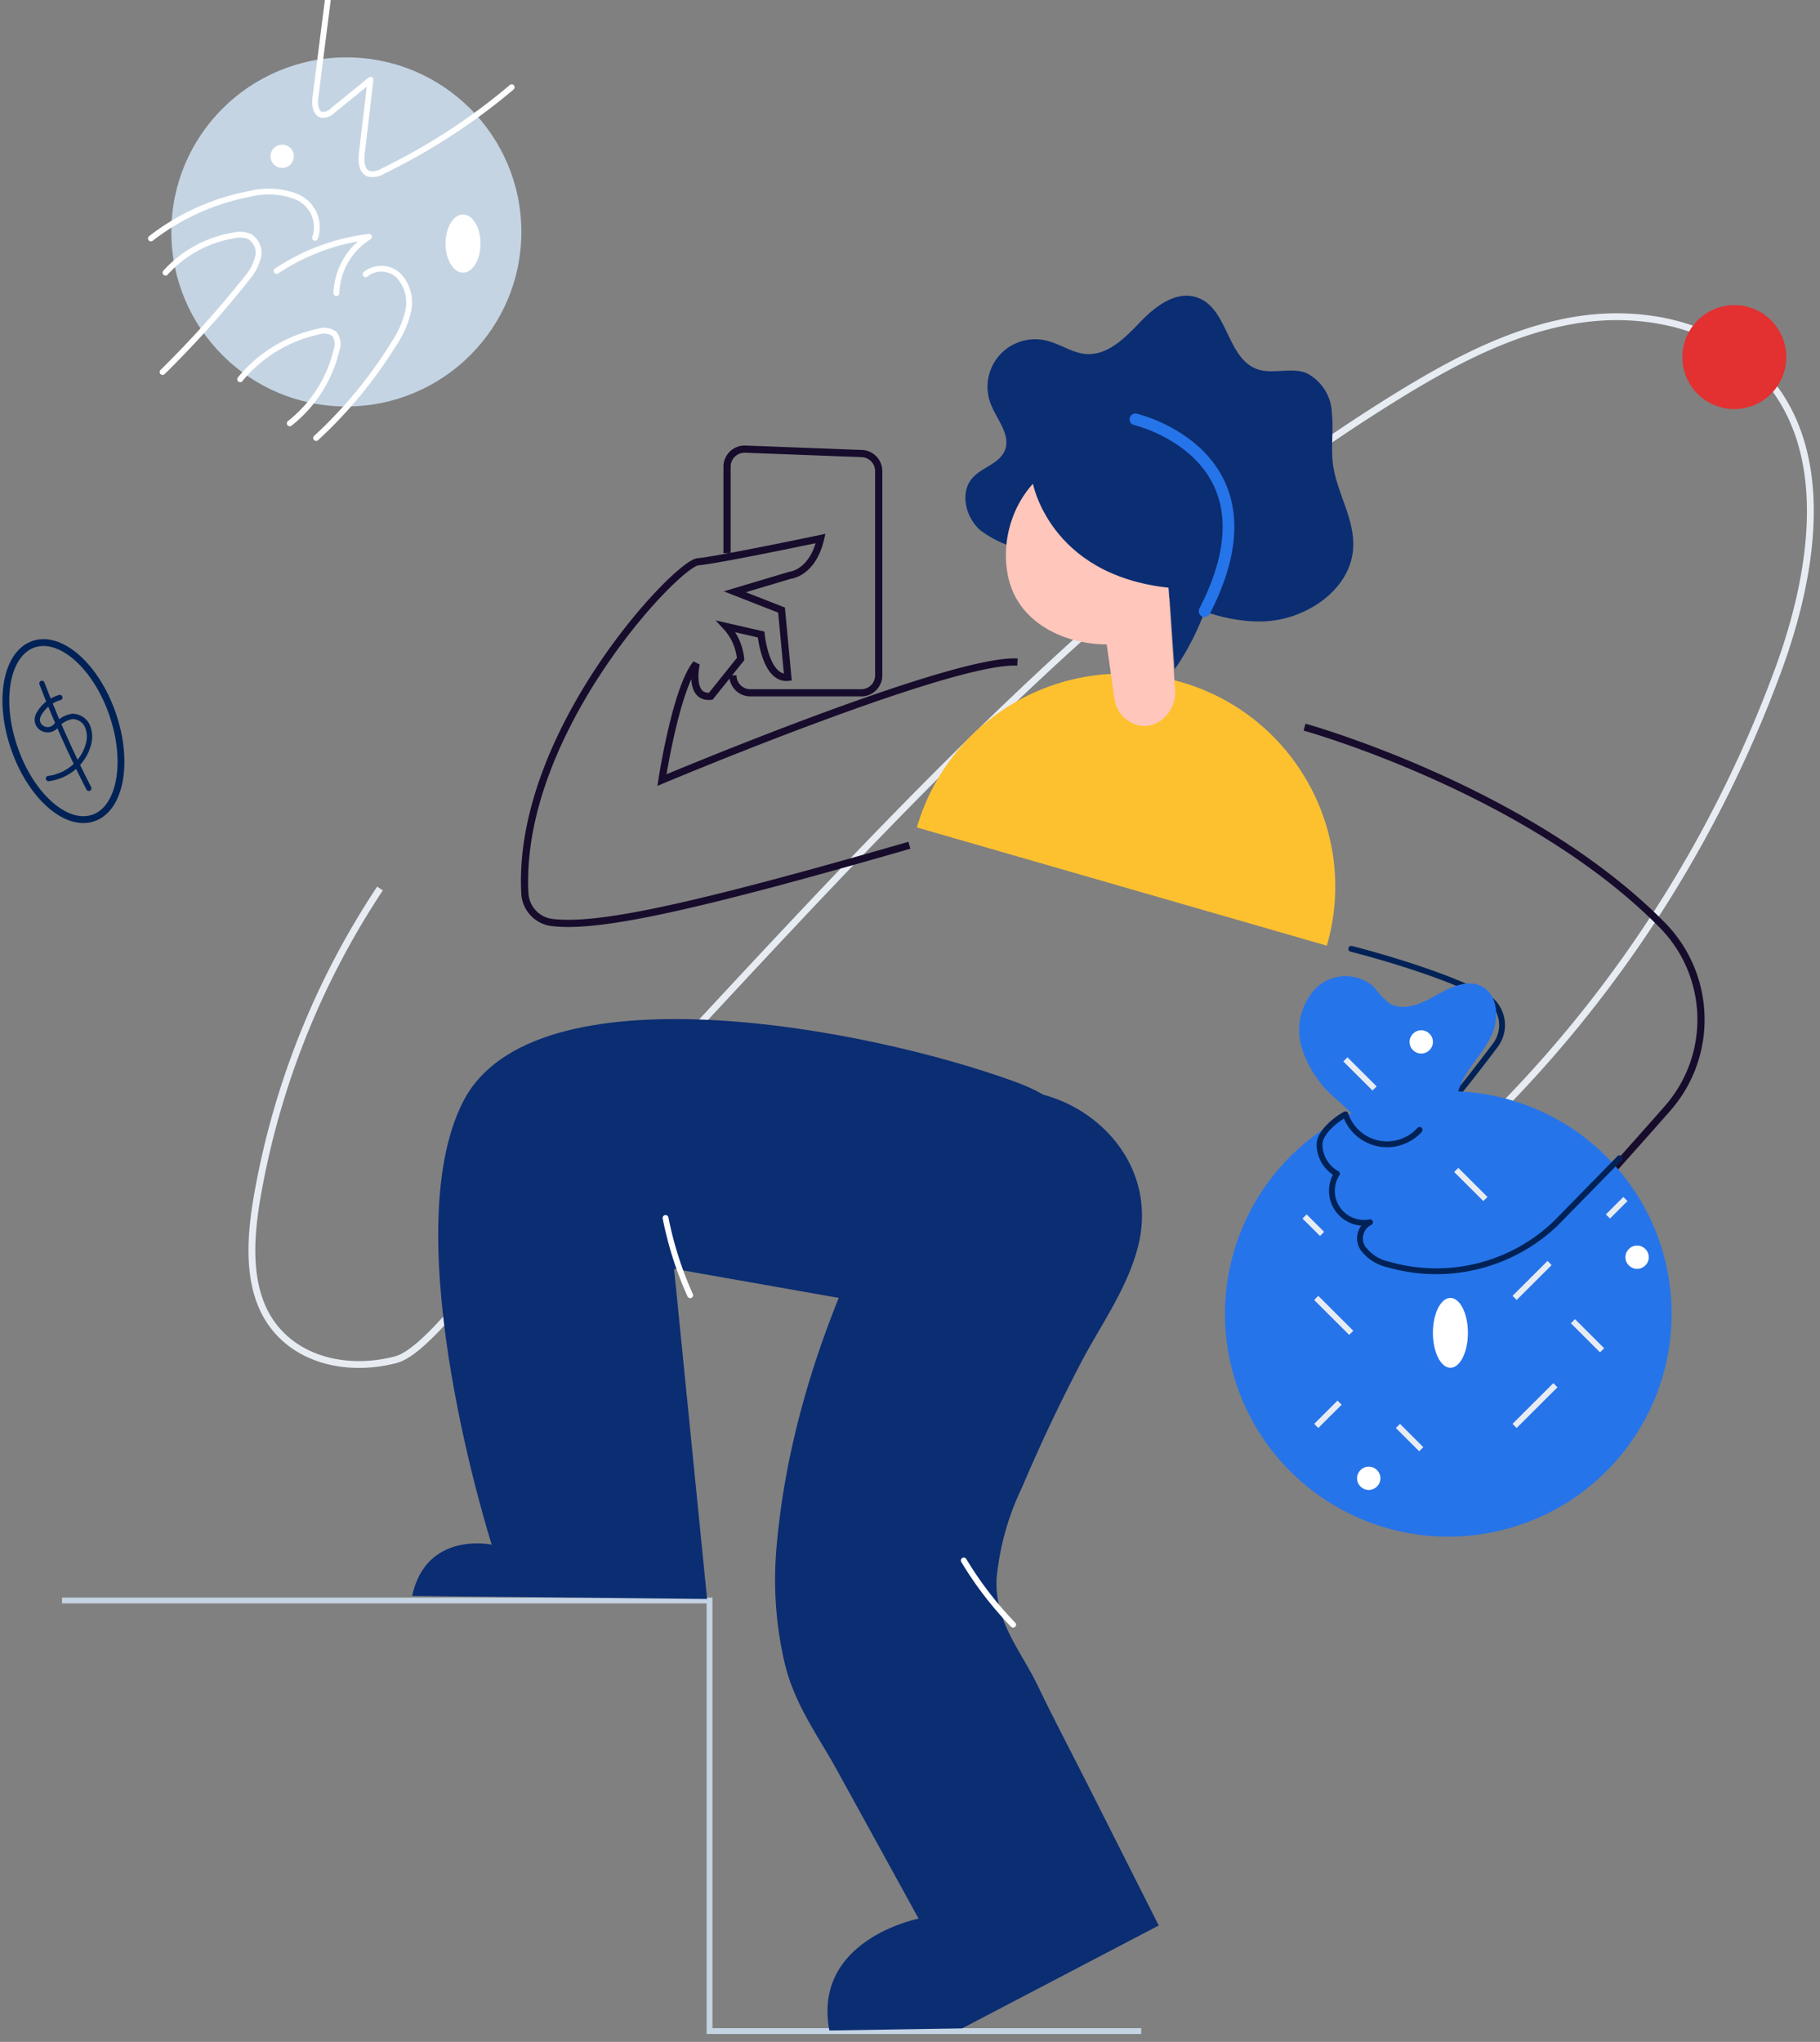 <svg xmlns="http://www.w3.org/2000/svg" width="205" height="230" viewBox="0 0 205 230">
    <rect x="0" y="0" width="205" height="230" fill="#808080" stroke="none"/>
    <g fill="none" fill-rule="evenodd">
        <path stroke="#E7ECF3" stroke-width=".769" d="M42.801 100.082a90.991 90.991 0 0 0-13.875 34.968c-.848 5.026-1.11 10.76 2.143 14.649 3.253 3.888 8.757 4.703 13.505 3.458 4.749-1.245 14.477-16.673 25.746-28.708 26.887-28.759 53.281-58.84 86.751-79.636 6.367-3.935 13.12-7.593 20.52-8.777 7.4-1.183 15.602.492 20.767 5.903 8.078 8.454 6.043 22.134 2.081 33.124a138.974 138.974 0 0 1-48.332 64.465"/>
        <ellipse cx="6.396" cy="6.3" fill="#E33031" rx="5.857" ry="5.85" transform="rotate(-60 130.253 -140.379)"/>
        <g stroke="#002256" stroke-linecap="round" stroke-linejoin="round" transform="matrix(-1 0 0 1 17 70)">
            <ellipse cx="9.856" cy="12.351" stroke-width=".769" rx="5.856" ry="10.351" transform="rotate(19 9.856 12.351)"/>
            <g stroke-width=".599">
                <path d="M10.262 8.569a3.993 3.993 0 0 1 2.445 2.024v.032c.22.496.047 1.073-.414 1.377-.46.305-1.08.252-1.477-.126l-.126-.122a3.057 3.057 0 0 0-1.842-1.06c-.737.01-1.4.437-1.693 1.092a3.081 3.081 0 0 0-.121 2.024c.537 2.065 2.322 3.604 4.505 3.885M12.274 6.979a117.414 117.414 0 0 1-5.278 11.818"/>
            </g>
        </g>
        <g transform="translate(6)">
            <path stroke="#C4D4E3" stroke-width=".657" d="M.986 180.279H73.92v48.499h48.624"/>
            <path fill="#0B2D72" fill-rule="nonzero" d="M110.455 62.085a12.121 12.121 0 0 1-6.071-2.385c-1.63-1.468-2.3-4.234-.841-5.873 1.077-1.206 3.035-1.599 3.64-3.093.71-1.743-.907-3.46-1.59-5.243a5.337 5.337 0 0 1 .944-5.426 5.37 5.37 0 0 1 5.245-1.718c1.59.354 2.983 1.429 4.6 1.534 2.47.144 4.429-1.914 6.137-3.697 1.708-1.782 4.14-3.552 6.452-2.621 3.325 1.245 3.246 6.75 6.571 7.995 1.761.656 3.811-.21 5.572.446a5.242 5.242 0 0 1 2.905 4.575c.197 1.887-.119 3.814.118 5.689.42 3.185 2.418 6.108 2.286 9.32-.184 4.784-5.256 8.205-10.013 8.401-4.758.197-9.33-1.992-13.628-4.116"/>
            <path fill="#FDC130" fill-rule="nonzero" d="M127.04 76.832c-12.752-3.678-26.079 3.652-29.766 16.371l46.18 13.318c3.678-12.719-3.667-26.005-16.414-29.69z"/>
            <path fill="#FFC6BB" fill-rule="nonzero" d="M115.317 51.494c-5.808 1.455-8.896 7.773-7.793 13.318 1.104 5.544 6.676 7.773 11.131 7.773l.868 6.082a3.57 3.57 0 0 0 3.062 3.093 2.832 2.832 0 0 0 1.63-.301h.065a3.93 3.93 0 0 0 2.076-3.71l-1.025-16.24-.407-3.277a7.861 7.861 0 0 0-3.25-5.45 7.901 7.901 0 0 0-6.225-1.288h-.132z"/>
            <path fill="#0B2D72" fill-rule="nonzero" d="M110.297 54.273s1.788 10.486 15.363 11.928l.657 9.176s6.847-9.254 3.942-17.748c-2.904-8.494-16.624-10.015-19.962-3.356z"/>
            <path stroke="#170C2C" stroke-width=".81" d="M96.433 95.209c-24.969 7.21-35.14 9.306-40.24 8.703a3.49 3.49 0 0 1-3.075-3.29c-.946-18.075 17.084-37.121 19.502-37.344 2.418-.223 13.812-2.621 13.812-2.621-.907 3.932-3.443 4.142-3.443 4.142l-6.216 1.861 5.257 2.058.71 7.576c-2.524.236-3.01-4.823-3.01-4.823l-3.942-.905a6.219 6.219 0 0 1 1.63 3.67l-3.365 4.195c-2.536.236-1.63-3.67-1.63-3.67-2.286 2.765-3.863 13.107-3.863 13.107s32.643-13.737 40.042-13.29"/>
            <path fill="#0B2D72" fill-rule="nonzero" d="M108.392 121.87c-17.084-6.252-54.314-13.108-62.2 2.163-7.884 15.27 3.194 49.954 3.194 49.954s-7.385-1.573-8.962 5.78l33.221.341-3.719-37.187 26.507 4.68 17.767-16.804s4.219-5.243-5.808-8.927z"/>
            <path fill="#0B2D72" fill-rule="nonzero" d="M87.418 228.712l14.955-.236 22.143-11.587-7.687-15.244c-1.985-3.933-4.061-7.865-5.953-11.797-1.893-3.933-4.837-7.144-4.626-11.994a30.088 30.088 0 0 1 2.865-10.303 191.91 191.91 0 0 1 6.702-14.17c2.313-4.378 5.256-8.389 6.426-13.212 3.47-14.694-17.347-24.38-25.324-10.958-7.977 13.422-14.022 29.138-15.415 44.658a41.409 41.409 0 0 0 .894 13.527c1.13 4.601 3.574 7.865 5.769 11.797l9.304 16.923s-11.985 2.333-10.053 12.596z"/>
            <path stroke="#FFF" stroke-linecap="round" stroke-linejoin="round" stroke-width=".657" d="M108.116 183.005a40.161 40.161 0 0 1-5.56-7.235M71.74 145.897a40.22 40.22 0 0 1-2.773-8.704"/>
            <path stroke="#2674EA" stroke-linecap="round" stroke-width="1.314" d="M121.888 47.234s16.9 3.932 7.793 21.615"/>
            <path stroke="#170C2C" stroke-width=".81" d="M169.5 138.609a1098.02 1098.02 0 0 0 12.287-13.71c5.286-5.984 5.04-15.024-.565-20.711-15.073-15.284-40.279-22.284-40.279-22.284"/>
            <path stroke="#002256" stroke-linecap="round" stroke-linejoin="round" stroke-width=".657" d="M146.2 106.875s9.462 2.36 14.942 5.243a3.767 3.767 0 0 1 1.314 5.584 227.67 227.67 0 0 1-4.35 5.597"/>
            <g transform="translate(11)">
                <ellipse cx="22.012" cy="26.124" fill="#C4D4E3" fill-rule="nonzero" rx="19.712" ry="19.662"/>
                <path stroke="#FFF" stroke-linecap="round" stroke-linejoin="round" stroke-width=".657" d="M0 26.858a26.104 26.104 0 0 1 11.078-5.007 8.615 8.615 0 0 1 5.428.354 3.72 3.72 0 0 1 1.984 4.587M14.153 30.528c3.12-2.08 6.685-3.4 10.409-3.854a7.756 7.756 0 0 0-3.667 6.345M24.18 30.895a2.818 2.818 0 0 1 3.785.223 4.448 4.448 0 0 1 1.012 3.932 11.115 11.115 0 0 1-1.695 3.802 50.52 50.52 0 0 1-8.674 10.486M10.053 42.718a15.592 15.592 0 0 1 8.805-5.36 2.002 2.002 0 0 1 1.8.248c.39.54.48 1.241.237 1.862a14.82 14.82 0 0 1-5.257 8.218"/>
                <path stroke="#FFF" stroke-linecap="round" stroke-linejoin="round" stroke-width=".657" d="M1.643 30.712a13.256 13.256 0 0 1 7.7-4.195 2.898 2.898 0 0 1 1.801.144c.771.499 1.14 1.43.92 2.32a5.894 5.894 0 0 1-1.235 2.334 115.528 115.528 0 0 1-9.515 10.59"/>
                <ellipse cx="14.784" cy="17.604" fill="#FFF" fill-rule="nonzero" rx="1.314" ry="1.311"/>
                <path stroke="#FFF" stroke-linecap="round" stroke-linejoin="round" stroke-width=".657" d="M19.923 0L18.53 10.971c-.106.774 0 1.822.749 1.966.457.022.9-.16 1.209-.498l4.244-3.447-.972 8.245c-.105.878-.066 2.005.762 2.333a2.054 2.054 0 0 0 1.55-.275A69.183 69.183 0 0 0 40.635 9.83"/>
                <ellipse cx="35.154" cy="27.435" fill="#FFF" fill-rule="nonzero" rx="1.971" ry="3.277"/>
            </g>
            <path fill="#2674EA" fill-rule="nonzero" d="M158.25 122.932c.075-.25.162-.494.264-.734.84-1.98 2.483-3.513 3.43-5.44.946-1.927.84-4.719-1.078-5.676-1.669-.825-3.614.184-5.257 1.115-1.642.93-3.692 1.795-5.256.72a13.212 13.212 0 0 1-1.63-1.782 4.832 4.832 0 0 0-6.492.157 6.869 6.869 0 0 0-1.63 6.646 12.424 12.424 0 0 0 3.943 5.898c.552.499 1.144 1.023 1.67 1.586-.198.092-.408.17-.605.276-11.231 5.774-16.424 18.963-12.135 30.817 4.29 11.854 16.73 18.695 29.07 15.984 12.339-2.71 20.747-14.131 19.646-26.686-1.1-12.555-11.368-22.347-23.992-22.881h.053z"/>
            <path stroke="#002256" stroke-linecap="round" stroke-linejoin="round" stroke-width=".657" d="M153.901 127.27a4.949 4.949 0 0 1-8.358-1.756c-1.183.656-2.917 2.084-2.917 3.421a3.826 3.826 0 0 0 1.958 3.277 3.597 3.597 0 0 0 .068 3.955 3.618 3.618 0 0 0 3.664 1.511 2.014 2.014 0 0 0-.788 2.936 4.877 4.877 0 0 0 2.917 1.836 19.485 19.485 0 0 0 18.753-4.614l7.215-7.367"/>
            <path stroke="#170C2C" stroke-width=".81" d="M75.893 62.308v-9.752a1.977 1.977 0 0 1 .609-1.415c.386-.37.905-.569 1.44-.551l13.142.498a1.982 1.982 0 0 1 1.893 1.966v23.017a1.969 1.969 0 0 1-1.972 1.967H78.521a1.969 1.969 0 0 1-1.971-1.967"/>
            <path stroke="#E7ECF3" stroke-width=".657" d="M164.598 160.617l4.6-4.588M142.258 146.198l3.942 3.933M164.598 146.198l3.943-3.932M151.457 160.617l2.628 2.622M142.258 160.617l2.628-2.622M171.169 148.82l3.285 3.277M158.027 131.78l3.286 3.277M145.543 119.327l3.285 3.277M175.112 137.023l1.97-1.966M140.943 137.023l1.972 1.966"/>
            <ellipse cx="157.37" cy="150.131" fill="#FFF" fill-rule="nonzero" rx="1.971" ry="3.932"/>
            <ellipse cx="148.171" cy="166.516" fill="#FFF" fill-rule="nonzero" rx="1.314" ry="1.311"/>
            <ellipse cx="178.397" cy="141.611" fill="#FFF" fill-rule="nonzero" rx="1.314" ry="1.311"/>
            <ellipse cx="154.085" cy="117.361" fill="#FFF" fill-rule="nonzero" rx="1.314" ry="1.311"/>
        </g>
        <path d="M-57-11h328v250H-57z"/>
    </g>
</svg>
